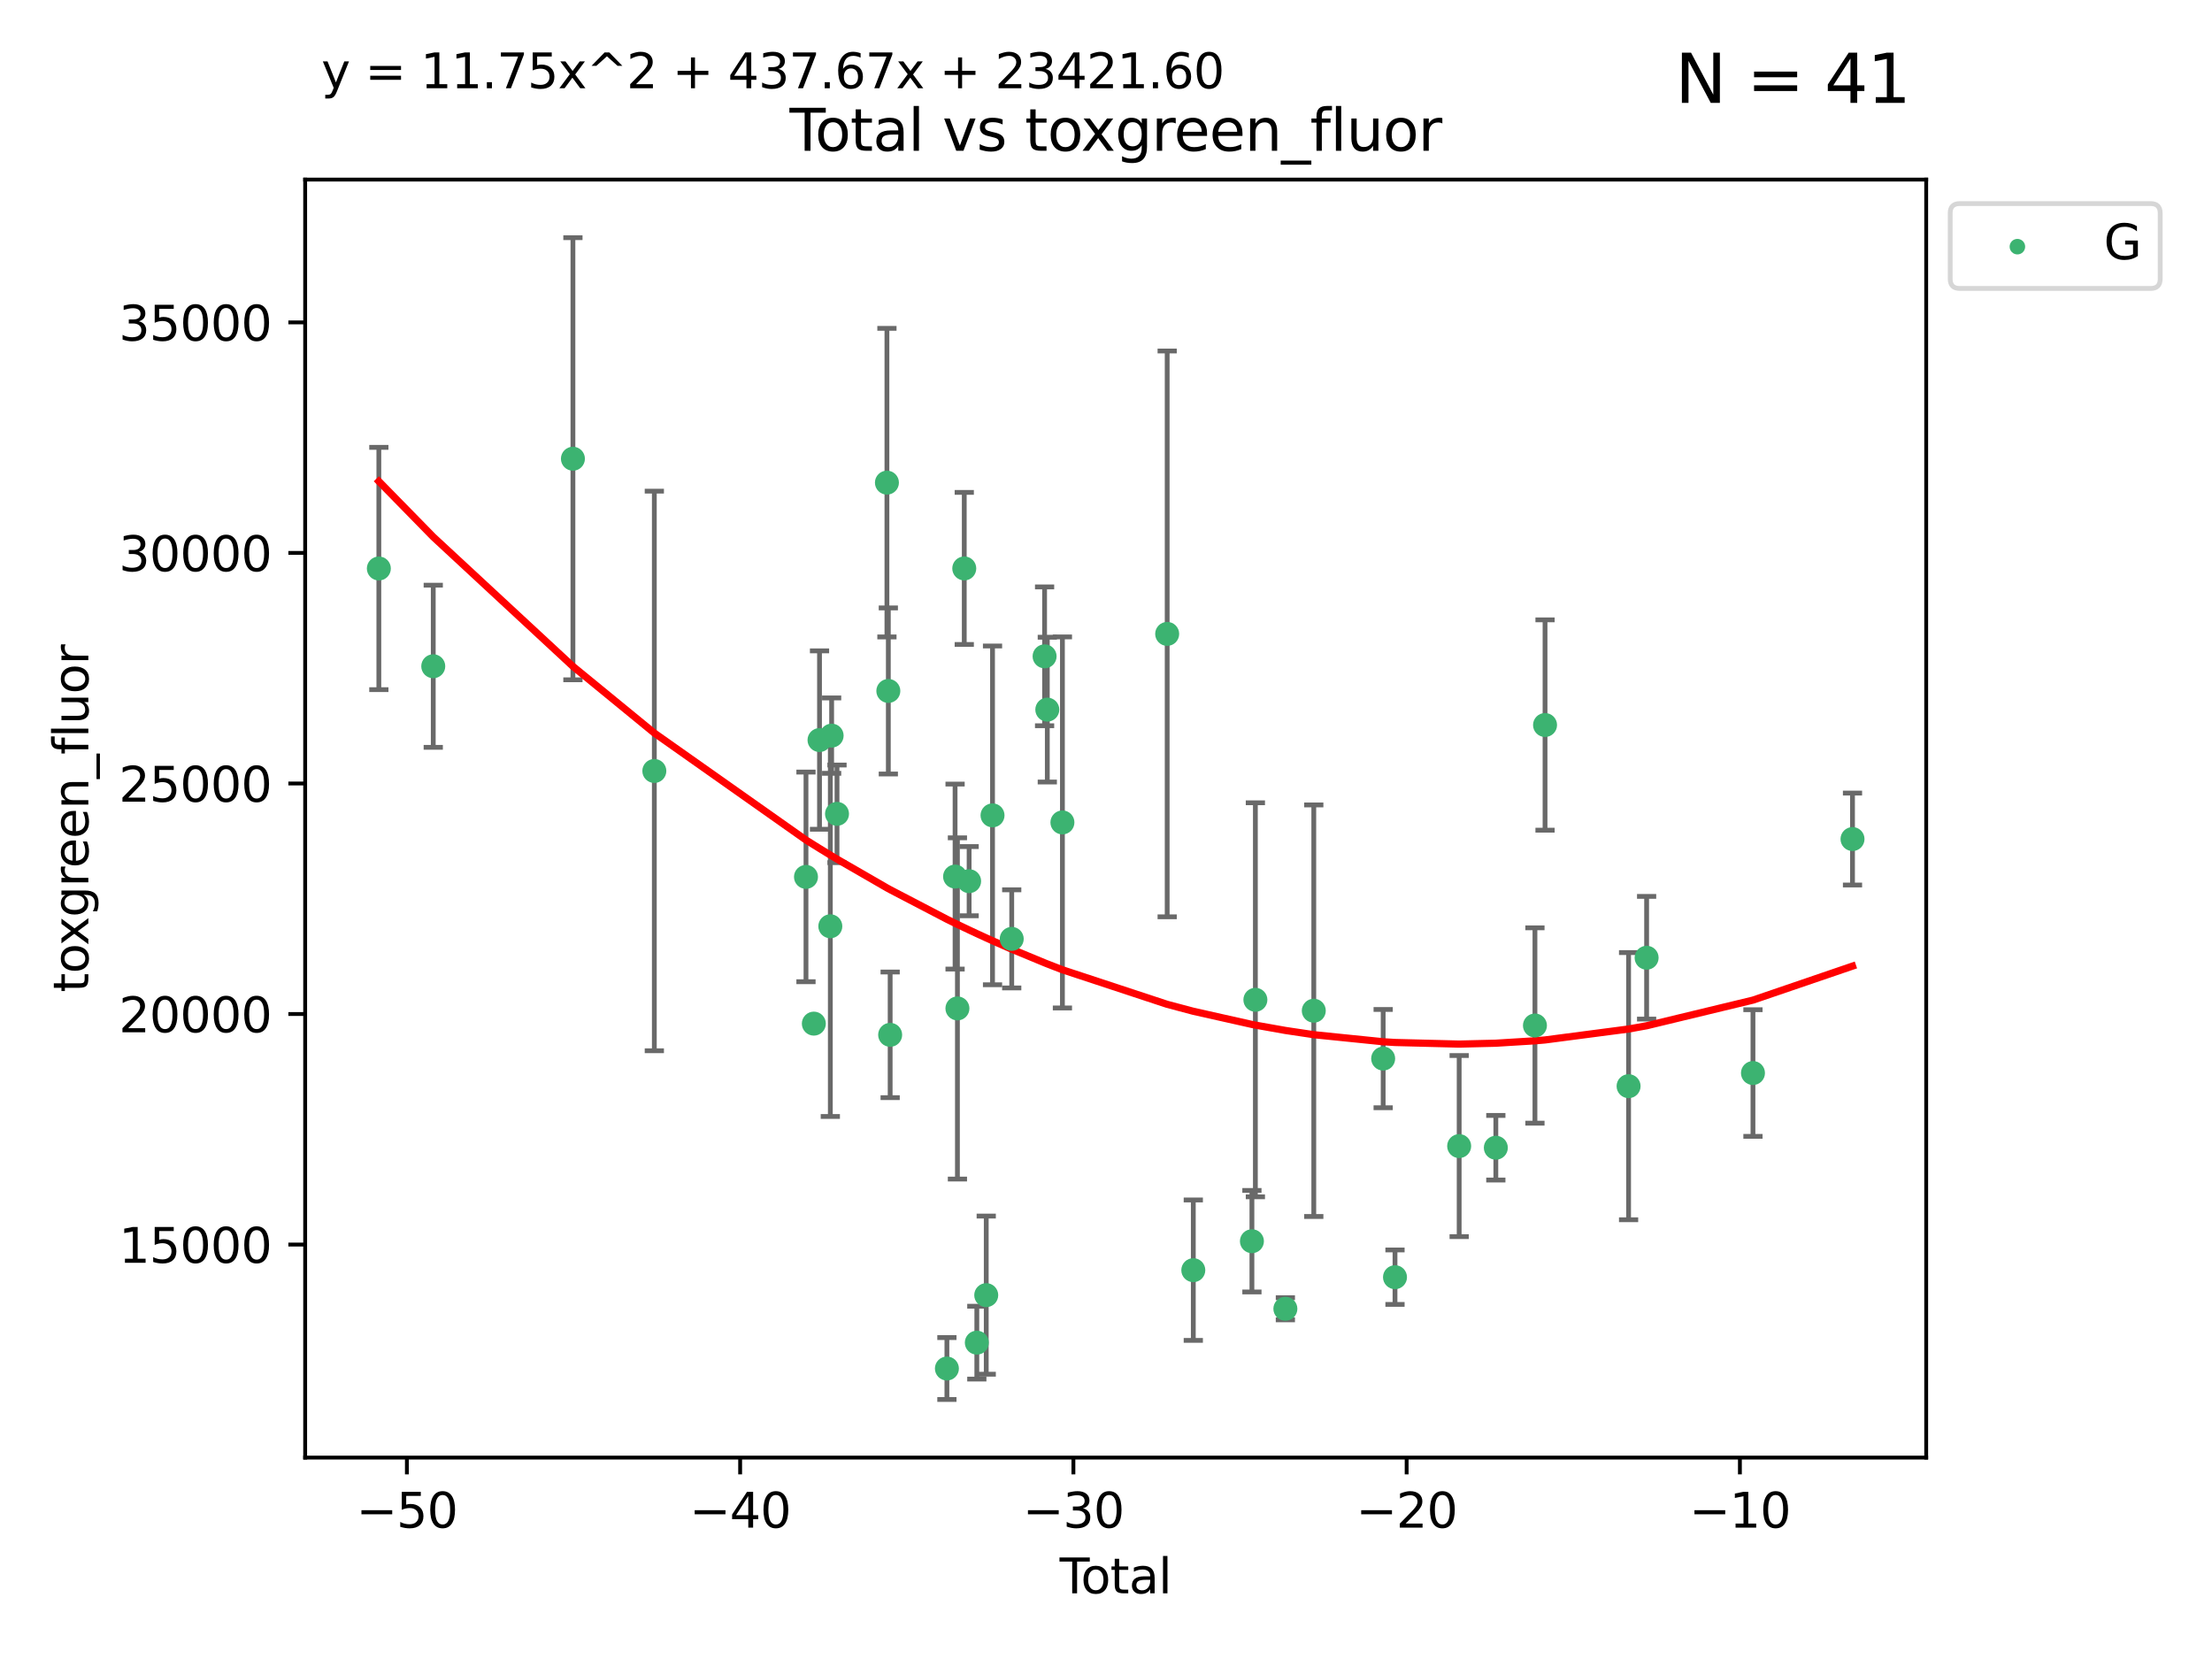 <?xml version="1.0" encoding="utf-8" standalone="no"?>
<!DOCTYPE svg PUBLIC "-//W3C//DTD SVG 1.1//EN"
  "http://www.w3.org/Graphics/SVG/1.1/DTD/svg11.dtd">
<svg xmlns:xlink="http://www.w3.org/1999/xlink" width="460.8pt" height="345.6pt" viewBox="0 0 460.8 345.6" xmlns="http://www.w3.org/2000/svg" version="1.1">
 <defs>
  <style type="text/css">*{stroke-linejoin: round; stroke-linecap: butt}</style>
 </defs>
 <g id="figure_1">
  <g id="patch_1">
   <path d="M 0 345.6 
L 460.8 345.6 
L 460.8 0 
L 0 0 
z
" style="fill: #ffffff"/>
  </g>
  <g id="axes_1">
   <g id="patch_2">
    <path d="M 63.571 303.64 
L 401.26 303.64 
L 401.26 37.411 
L 63.571 37.411 
z
" style="fill: #ffffff"/>
   </g>
   <g id="PathCollection_1">
    <defs>
     <path id="m1f5fc7b116" d="M 0 1.118 
C 0.297 1.118 0.581 1 0.791 0.791 
C 1 0.581 1.118 0.297 1.118 0 
C 1.118 -0.297 1 -0.581 0.791 -0.791 
C 0.581 -1 0.297 -1.118 0 -1.118 
C -0.297 -1.118 -0.581 -1 -0.791 -0.791 
C -1 -0.581 -1.118 -0.297 -1.118 0 
C -1.118 0.297 -1 0.581 -0.791 0.791 
C -0.581 1 -0.297 1.118 0 1.118 
z
" style="stroke: #3cb371"/>
    </defs>
    <g clip-path="url(#p650f1fea2a)">
     <use xlink:href="#m1f5fc7b116" x="78.921" y="118.427" style="fill: #3cb371; stroke: #3cb371"/>
     <use xlink:href="#m1f5fc7b116" x="90.255" y="138.793" style="fill: #3cb371; stroke: #3cb371"/>
     <use xlink:href="#m1f5fc7b116" x="119.35" y="95.562" style="fill: #3cb371; stroke: #3cb371"/>
     <use xlink:href="#m1f5fc7b116" x="136.309" y="160.606" style="fill: #3cb371; stroke: #3cb371"/>
     <use xlink:href="#m1f5fc7b116" x="167.902" y="182.674" style="fill: #3cb371; stroke: #3cb371"/>
     <use xlink:href="#m1f5fc7b116" x="169.538" y="213.241" style="fill: #3cb371; stroke: #3cb371"/>
     <use xlink:href="#m1f5fc7b116" x="170.721" y="154.168" style="fill: #3cb371; stroke: #3cb371"/>
     <use xlink:href="#m1f5fc7b116" x="172.971" y="192.959" style="fill: #3cb371; stroke: #3cb371"/>
     <use xlink:href="#m1f5fc7b116" x="173.244" y="153.244" style="fill: #3cb371; stroke: #3cb371"/>
     <use xlink:href="#m1f5fc7b116" x="174.365" y="169.54" style="fill: #3cb371; stroke: #3cb371"/>
     <use xlink:href="#m1f5fc7b116" x="184.763" y="100.542" style="fill: #3cb371; stroke: #3cb371"/>
     <use xlink:href="#m1f5fc7b116" x="185.056" y="143.938" style="fill: #3cb371; stroke: #3cb371"/>
     <use xlink:href="#m1f5fc7b116" x="185.436" y="215.576" style="fill: #3cb371; stroke: #3cb371"/>
     <use xlink:href="#m1f5fc7b116" x="197.257" y="285.09" style="fill: #3cb371; stroke: #3cb371"/>
     <use xlink:href="#m1f5fc7b116" x="198.96" y="182.603" style="fill: #3cb371; stroke: #3cb371"/>
     <use xlink:href="#m1f5fc7b116" x="199.45" y="210.073" style="fill: #3cb371; stroke: #3cb371"/>
     <use xlink:href="#m1f5fc7b116" x="200.874" y="118.416" style="fill: #3cb371; stroke: #3cb371"/>
     <use xlink:href="#m1f5fc7b116" x="201.885" y="183.565" style="fill: #3cb371; stroke: #3cb371"/>
     <use xlink:href="#m1f5fc7b116" x="203.49" y="279.698" style="fill: #3cb371; stroke: #3cb371"/>
     <use xlink:href="#m1f5fc7b116" x="205.451" y="269.802" style="fill: #3cb371; stroke: #3cb371"/>
     <use xlink:href="#m1f5fc7b116" x="206.761" y="169.854" style="fill: #3cb371; stroke: #3cb371"/>
     <use xlink:href="#m1f5fc7b116" x="210.761" y="195.585" style="fill: #3cb371; stroke: #3cb371"/>
     <use xlink:href="#m1f5fc7b116" x="217.607" y="136.725" style="fill: #3cb371; stroke: #3cb371"/>
     <use xlink:href="#m1f5fc7b116" x="218.173" y="147.827" style="fill: #3cb371; stroke: #3cb371"/>
     <use xlink:href="#m1f5fc7b116" x="221.321" y="171.326" style="fill: #3cb371; stroke: #3cb371"/>
     <use xlink:href="#m1f5fc7b116" x="243.144" y="132.053" style="fill: #3cb371; stroke: #3cb371"/>
     <use xlink:href="#m1f5fc7b116" x="248.587" y="264.6" style="fill: #3cb371; stroke: #3cb371"/>
     <use xlink:href="#m1f5fc7b116" x="260.798" y="258.568" style="fill: #3cb371; stroke: #3cb371"/>
     <use xlink:href="#m1f5fc7b116" x="261.519" y="208.275" style="fill: #3cb371; stroke: #3cb371"/>
     <use xlink:href="#m1f5fc7b116" x="267.767" y="272.641" style="fill: #3cb371; stroke: #3cb371"/>
     <use xlink:href="#m1f5fc7b116" x="273.686" y="210.55" style="fill: #3cb371; stroke: #3cb371"/>
     <use xlink:href="#m1f5fc7b116" x="288.138" y="220.523" style="fill: #3cb371; stroke: #3cb371"/>
     <use xlink:href="#m1f5fc7b116" x="290.604" y="266.063" style="fill: #3cb371; stroke: #3cb371"/>
     <use xlink:href="#m1f5fc7b116" x="303.971" y="238.751" style="fill: #3cb371; stroke: #3cb371"/>
     <use xlink:href="#m1f5fc7b116" x="311.61" y="239.093" style="fill: #3cb371; stroke: #3cb371"/>
     <use xlink:href="#m1f5fc7b116" x="319.757" y="213.63" style="fill: #3cb371; stroke: #3cb371"/>
     <use xlink:href="#m1f5fc7b116" x="321.86" y="151.034" style="fill: #3cb371; stroke: #3cb371"/>
     <use xlink:href="#m1f5fc7b116" x="339.265" y="226.269" style="fill: #3cb371; stroke: #3cb371"/>
     <use xlink:href="#m1f5fc7b116" x="343.02" y="199.516" style="fill: #3cb371; stroke: #3cb371"/>
     <use xlink:href="#m1f5fc7b116" x="365.174" y="223.531" style="fill: #3cb371; stroke: #3cb371"/>
     <use xlink:href="#m1f5fc7b116" x="385.911" y="174.789" style="fill: #3cb371; stroke: #3cb371"/>
    </g>
   </g>
   <g id="matplotlib.axis_1">
    <g id="xtick_1">
     <g id="line2d_1">
      <defs>
       <path id="mb2c1e01d75" d="M 0 0 
L 0 3.5 
" style="stroke: #000000; stroke-width: 0.8"/>
      </defs>
      <g>
       <use xlink:href="#mb2c1e01d75" x="84.763" y="303.64" style="stroke: #000000; stroke-width: 0.8"/>
      </g>
     </g>
     <g id="text_1">
      <!-- −50 -->
      <g transform="translate(74.211 318.238)scale(0.1 -0.1)">
       <defs>
        <path id="DejaVuSans-2212" d="M 678 2272 
L 4684 2272 
L 4684 1741 
L 678 1741 
L 678 2272 
z
" transform="scale(0.016)"/>
        <path id="DejaVuSans-35" d="M 691 4666 
L 3169 4666 
L 3169 4134 
L 1269 4134 
L 1269 2991 
Q 1406 3038 1543 3061 
Q 1681 3084 1819 3084 
Q 2600 3084 3056 2656 
Q 3513 2228 3513 1497 
Q 3513 744 3044 326 
Q 2575 -91 1722 -91 
Q 1428 -91 1123 -41 
Q 819 9 494 109 
L 494 744 
Q 775 591 1075 516 
Q 1375 441 1709 441 
Q 2250 441 2565 725 
Q 2881 1009 2881 1497 
Q 2881 1984 2565 2268 
Q 2250 2553 1709 2553 
Q 1456 2553 1204 2497 
Q 953 2441 691 2322 
L 691 4666 
z
" transform="scale(0.016)"/>
        <path id="DejaVuSans-30" d="M 2034 4250 
Q 1547 4250 1301 3770 
Q 1056 3291 1056 2328 
Q 1056 1369 1301 889 
Q 1547 409 2034 409 
Q 2525 409 2770 889 
Q 3016 1369 3016 2328 
Q 3016 3291 2770 3770 
Q 2525 4250 2034 4250 
z
M 2034 4750 
Q 2819 4750 3233 4129 
Q 3647 3509 3647 2328 
Q 3647 1150 3233 529 
Q 2819 -91 2034 -91 
Q 1250 -91 836 529 
Q 422 1150 422 2328 
Q 422 3509 836 4129 
Q 1250 4750 2034 4750 
z
" transform="scale(0.016)"/>
       </defs>
       <use xlink:href="#DejaVuSans-2212"/>
       <use xlink:href="#DejaVuSans-35" x="83.789"/>
       <use xlink:href="#DejaVuSans-30" x="147.412"/>
      </g>
     </g>
    </g>
    <g id="xtick_2">
     <g id="line2d_2">
      <g>
       <use xlink:href="#mb2c1e01d75" x="154.186" y="303.64" style="stroke: #000000; stroke-width: 0.8"/>
      </g>
     </g>
     <g id="text_2">
      <!-- −40 -->
      <g transform="translate(143.633 318.238)scale(0.1 -0.1)">
       <defs>
        <path id="DejaVuSans-34" d="M 2419 4116 
L 825 1625 
L 2419 1625 
L 2419 4116 
z
M 2253 4666 
L 3047 4666 
L 3047 1625 
L 3713 1625 
L 3713 1100 
L 3047 1100 
L 3047 0 
L 2419 0 
L 2419 1100 
L 313 1100 
L 313 1709 
L 2253 4666 
z
" transform="scale(0.016)"/>
       </defs>
       <use xlink:href="#DejaVuSans-2212"/>
       <use xlink:href="#DejaVuSans-34" x="83.789"/>
       <use xlink:href="#DejaVuSans-30" x="147.412"/>
      </g>
     </g>
    </g>
    <g id="xtick_3">
     <g id="line2d_3">
      <g>
       <use xlink:href="#mb2c1e01d75" x="223.608" y="303.64" style="stroke: #000000; stroke-width: 0.8"/>
      </g>
     </g>
     <g id="text_3">
      <!-- −30 -->
      <g transform="translate(213.056 318.238)scale(0.1 -0.1)">
       <defs>
        <path id="DejaVuSans-33" d="M 2597 2516 
Q 3050 2419 3304 2112 
Q 3559 1806 3559 1356 
Q 3559 666 3084 287 
Q 2609 -91 1734 -91 
Q 1441 -91 1130 -33 
Q 819 25 488 141 
L 488 750 
Q 750 597 1062 519 
Q 1375 441 1716 441 
Q 2309 441 2620 675 
Q 2931 909 2931 1356 
Q 2931 1769 2642 2001 
Q 2353 2234 1838 2234 
L 1294 2234 
L 1294 2753 
L 1863 2753 
Q 2328 2753 2575 2939 
Q 2822 3125 2822 3475 
Q 2822 3834 2567 4026 
Q 2313 4219 1838 4219 
Q 1578 4219 1281 4162 
Q 984 4106 628 3988 
L 628 4550 
Q 988 4650 1302 4700 
Q 1616 4750 1894 4750 
Q 2613 4750 3031 4423 
Q 3450 4097 3450 3541 
Q 3450 3153 3228 2886 
Q 3006 2619 2597 2516 
z
" transform="scale(0.016)"/>
       </defs>
       <use xlink:href="#DejaVuSans-2212"/>
       <use xlink:href="#DejaVuSans-33" x="83.789"/>
       <use xlink:href="#DejaVuSans-30" x="147.412"/>
      </g>
     </g>
    </g>
    <g id="xtick_4">
     <g id="line2d_4">
      <g>
       <use xlink:href="#mb2c1e01d75" x="293.031" y="303.64" style="stroke: #000000; stroke-width: 0.8"/>
      </g>
     </g>
     <g id="text_4">
      <!-- −20 -->
      <g transform="translate(282.478 318.238)scale(0.1 -0.1)">
       <defs>
        <path id="DejaVuSans-32" d="M 1228 531 
L 3431 531 
L 3431 0 
L 469 0 
L 469 531 
Q 828 903 1448 1529 
Q 2069 2156 2228 2338 
Q 2531 2678 2651 2914 
Q 2772 3150 2772 3378 
Q 2772 3750 2511 3984 
Q 2250 4219 1831 4219 
Q 1534 4219 1204 4116 
Q 875 4013 500 3803 
L 500 4441 
Q 881 4594 1212 4672 
Q 1544 4750 1819 4750 
Q 2544 4750 2975 4387 
Q 3406 4025 3406 3419 
Q 3406 3131 3298 2873 
Q 3191 2616 2906 2266 
Q 2828 2175 2409 1742 
Q 1991 1309 1228 531 
z
" transform="scale(0.016)"/>
       </defs>
       <use xlink:href="#DejaVuSans-2212"/>
       <use xlink:href="#DejaVuSans-32" x="83.789"/>
       <use xlink:href="#DejaVuSans-30" x="147.412"/>
      </g>
     </g>
    </g>
    <g id="xtick_5">
     <g id="line2d_5">
      <g>
       <use xlink:href="#mb2c1e01d75" x="362.453" y="303.64" style="stroke: #000000; stroke-width: 0.8"/>
      </g>
     </g>
     <g id="text_5">
      <!-- −10 -->
      <g transform="translate(351.901 318.238)scale(0.1 -0.1)">
       <defs>
        <path id="DejaVuSans-31" d="M 794 531 
L 1825 531 
L 1825 4091 
L 703 3866 
L 703 4441 
L 1819 4666 
L 2450 4666 
L 2450 531 
L 3481 531 
L 3481 0 
L 794 0 
L 794 531 
z
" transform="scale(0.016)"/>
       </defs>
       <use xlink:href="#DejaVuSans-2212"/>
       <use xlink:href="#DejaVuSans-31" x="83.789"/>
       <use xlink:href="#DejaVuSans-30" x="147.412"/>
      </g>
     </g>
    </g>
    <g id="text_6">
     <!-- Total -->
     <g transform="translate(220.739 331.917)scale(0.1 -0.1)">
      <defs>
       <path id="DejaVuSans-54" d="M -19 4666 
L 3928 4666 
L 3928 4134 
L 2272 4134 
L 2272 0 
L 1638 0 
L 1638 4134 
L -19 4134 
L -19 4666 
z
" transform="scale(0.016)"/>
       <path id="DejaVuSans-6f" d="M 1959 3097 
Q 1497 3097 1228 2736 
Q 959 2375 959 1747 
Q 959 1119 1226 758 
Q 1494 397 1959 397 
Q 2419 397 2687 759 
Q 2956 1122 2956 1747 
Q 2956 2369 2687 2733 
Q 2419 3097 1959 3097 
z
M 1959 3584 
Q 2709 3584 3137 3096 
Q 3566 2609 3566 1747 
Q 3566 888 3137 398 
Q 2709 -91 1959 -91 
Q 1206 -91 779 398 
Q 353 888 353 1747 
Q 353 2609 779 3096 
Q 1206 3584 1959 3584 
z
" transform="scale(0.016)"/>
       <path id="DejaVuSans-74" d="M 1172 4494 
L 1172 3500 
L 2356 3500 
L 2356 3053 
L 1172 3053 
L 1172 1153 
Q 1172 725 1289 603 
Q 1406 481 1766 481 
L 2356 481 
L 2356 0 
L 1766 0 
Q 1100 0 847 248 
Q 594 497 594 1153 
L 594 3053 
L 172 3053 
L 172 3500 
L 594 3500 
L 594 4494 
L 1172 4494 
z
" transform="scale(0.016)"/>
       <path id="DejaVuSans-61" d="M 2194 1759 
Q 1497 1759 1228 1600 
Q 959 1441 959 1056 
Q 959 750 1161 570 
Q 1363 391 1709 391 
Q 2188 391 2477 730 
Q 2766 1069 2766 1631 
L 2766 1759 
L 2194 1759 
z
M 3341 1997 
L 3341 0 
L 2766 0 
L 2766 531 
Q 2569 213 2275 61 
Q 1981 -91 1556 -91 
Q 1019 -91 701 211 
Q 384 513 384 1019 
Q 384 1609 779 1909 
Q 1175 2209 1959 2209 
L 2766 2209 
L 2766 2266 
Q 2766 2663 2505 2880 
Q 2244 3097 1772 3097 
Q 1472 3097 1187 3025 
Q 903 2953 641 2809 
L 641 3341 
Q 956 3463 1253 3523 
Q 1550 3584 1831 3584 
Q 2591 3584 2966 3190 
Q 3341 2797 3341 1997 
z
" transform="scale(0.016)"/>
       <path id="DejaVuSans-6c" d="M 603 4863 
L 1178 4863 
L 1178 0 
L 603 0 
L 603 4863 
z
" transform="scale(0.016)"/>
      </defs>
      <use xlink:href="#DejaVuSans-54"/>
      <use xlink:href="#DejaVuSans-6f" x="44.084"/>
      <use xlink:href="#DejaVuSans-74" x="105.266"/>
      <use xlink:href="#DejaVuSans-61" x="144.475"/>
      <use xlink:href="#DejaVuSans-6c" x="205.754"/>
     </g>
    </g>
   </g>
   <g id="matplotlib.axis_2">
    <g id="ytick_1">
     <g id="line2d_6">
      <defs>
       <path id="md4765a2f78" d="M 0 0 
L -3.5 0 
" style="stroke: #000000; stroke-width: 0.8"/>
      </defs>
      <g>
       <use xlink:href="#md4765a2f78" x="63.571" y="259.265" style="stroke: #000000; stroke-width: 0.8"/>
      </g>
     </g>
     <g id="text_7">
      <!-- 15000 -->
      <g transform="translate(24.759 263.064)scale(0.1 -0.1)">
       <use xlink:href="#DejaVuSans-31"/>
       <use xlink:href="#DejaVuSans-35" x="63.623"/>
       <use xlink:href="#DejaVuSans-30" x="127.246"/>
       <use xlink:href="#DejaVuSans-30" x="190.869"/>
       <use xlink:href="#DejaVuSans-30" x="254.492"/>
      </g>
     </g>
    </g>
    <g id="ytick_2">
     <g id="line2d_7">
      <g>
       <use xlink:href="#md4765a2f78" x="63.571" y="211.238" style="stroke: #000000; stroke-width: 0.8"/>
      </g>
     </g>
     <g id="text_8">
      <!-- 20000 -->
      <g transform="translate(24.759 215.037)scale(0.1 -0.1)">
       <use xlink:href="#DejaVuSans-32"/>
       <use xlink:href="#DejaVuSans-30" x="63.623"/>
       <use xlink:href="#DejaVuSans-30" x="127.246"/>
       <use xlink:href="#DejaVuSans-30" x="190.869"/>
       <use xlink:href="#DejaVuSans-30" x="254.492"/>
      </g>
     </g>
    </g>
    <g id="ytick_3">
     <g id="line2d_8">
      <g>
       <use xlink:href="#md4765a2f78" x="63.571" y="163.212" style="stroke: #000000; stroke-width: 0.8"/>
      </g>
     </g>
     <g id="text_9">
      <!-- 25000 -->
      <g transform="translate(24.759 167.011)scale(0.1 -0.1)">
       <use xlink:href="#DejaVuSans-32"/>
       <use xlink:href="#DejaVuSans-35" x="63.623"/>
       <use xlink:href="#DejaVuSans-30" x="127.246"/>
       <use xlink:href="#DejaVuSans-30" x="190.869"/>
       <use xlink:href="#DejaVuSans-30" x="254.492"/>
      </g>
     </g>
    </g>
    <g id="ytick_4">
     <g id="line2d_9">
      <g>
       <use xlink:href="#md4765a2f78" x="63.571" y="115.185" style="stroke: #000000; stroke-width: 0.8"/>
      </g>
     </g>
     <g id="text_10">
      <!-- 30000 -->
      <g transform="translate(24.759 118.984)scale(0.1 -0.1)">
       <use xlink:href="#DejaVuSans-33"/>
       <use xlink:href="#DejaVuSans-30" x="63.623"/>
       <use xlink:href="#DejaVuSans-30" x="127.246"/>
       <use xlink:href="#DejaVuSans-30" x="190.869"/>
       <use xlink:href="#DejaVuSans-30" x="254.492"/>
      </g>
     </g>
    </g>
    <g id="ytick_5">
     <g id="line2d_10">
      <g>
       <use xlink:href="#md4765a2f78" x="63.571" y="67.158" style="stroke: #000000; stroke-width: 0.8"/>
      </g>
     </g>
     <g id="text_11">
      <!-- 35000 -->
      <g transform="translate(24.759 70.958)scale(0.1 -0.1)">
       <use xlink:href="#DejaVuSans-33"/>
       <use xlink:href="#DejaVuSans-35" x="63.623"/>
       <use xlink:href="#DejaVuSans-30" x="127.246"/>
       <use xlink:href="#DejaVuSans-30" x="190.869"/>
       <use xlink:href="#DejaVuSans-30" x="254.492"/>
      </g>
     </g>
    </g>
    <g id="text_12">
     <!-- toxgreen_fluor -->
     <g transform="translate(18.401 206.72)rotate(-90)scale(0.1 -0.1)">
      <defs>
       <path id="DejaVuSans-78" d="M 3513 3500 
L 2247 1797 
L 3578 0 
L 2900 0 
L 1881 1375 
L 863 0 
L 184 0 
L 1544 1831 
L 300 3500 
L 978 3500 
L 1906 2253 
L 2834 3500 
L 3513 3500 
z
" transform="scale(0.016)"/>
       <path id="DejaVuSans-67" d="M 2906 1791 
Q 2906 2416 2648 2759 
Q 2391 3103 1925 3103 
Q 1463 3103 1205 2759 
Q 947 2416 947 1791 
Q 947 1169 1205 825 
Q 1463 481 1925 481 
Q 2391 481 2648 825 
Q 2906 1169 2906 1791 
z
M 3481 434 
Q 3481 -459 3084 -895 
Q 2688 -1331 1869 -1331 
Q 1566 -1331 1297 -1286 
Q 1028 -1241 775 -1147 
L 775 -588 
Q 1028 -725 1275 -790 
Q 1522 -856 1778 -856 
Q 2344 -856 2625 -561 
Q 2906 -266 2906 331 
L 2906 616 
Q 2728 306 2450 153 
Q 2172 0 1784 0 
Q 1141 0 747 490 
Q 353 981 353 1791 
Q 353 2603 747 3093 
Q 1141 3584 1784 3584 
Q 2172 3584 2450 3431 
Q 2728 3278 2906 2969 
L 2906 3500 
L 3481 3500 
L 3481 434 
z
" transform="scale(0.016)"/>
       <path id="DejaVuSans-72" d="M 2631 2963 
Q 2534 3019 2420 3045 
Q 2306 3072 2169 3072 
Q 1681 3072 1420 2755 
Q 1159 2438 1159 1844 
L 1159 0 
L 581 0 
L 581 3500 
L 1159 3500 
L 1159 2956 
Q 1341 3275 1631 3429 
Q 1922 3584 2338 3584 
Q 2397 3584 2469 3576 
Q 2541 3569 2628 3553 
L 2631 2963 
z
" transform="scale(0.016)"/>
       <path id="DejaVuSans-65" d="M 3597 1894 
L 3597 1613 
L 953 1613 
Q 991 1019 1311 708 
Q 1631 397 2203 397 
Q 2534 397 2845 478 
Q 3156 559 3463 722 
L 3463 178 
Q 3153 47 2828 -22 
Q 2503 -91 2169 -91 
Q 1331 -91 842 396 
Q 353 884 353 1716 
Q 353 2575 817 3079 
Q 1281 3584 2069 3584 
Q 2775 3584 3186 3129 
Q 3597 2675 3597 1894 
z
M 3022 2063 
Q 3016 2534 2758 2815 
Q 2500 3097 2075 3097 
Q 1594 3097 1305 2825 
Q 1016 2553 972 2059 
L 3022 2063 
z
" transform="scale(0.016)"/>
       <path id="DejaVuSans-6e" d="M 3513 2113 
L 3513 0 
L 2938 0 
L 2938 2094 
Q 2938 2591 2744 2837 
Q 2550 3084 2163 3084 
Q 1697 3084 1428 2787 
Q 1159 2491 1159 1978 
L 1159 0 
L 581 0 
L 581 3500 
L 1159 3500 
L 1159 2956 
Q 1366 3272 1645 3428 
Q 1925 3584 2291 3584 
Q 2894 3584 3203 3211 
Q 3513 2838 3513 2113 
z
" transform="scale(0.016)"/>
       <path id="DejaVuSans-5f" d="M 3263 -1063 
L 3263 -1509 
L -63 -1509 
L -63 -1063 
L 3263 -1063 
z
" transform="scale(0.016)"/>
       <path id="DejaVuSans-66" d="M 2375 4863 
L 2375 4384 
L 1825 4384 
Q 1516 4384 1395 4259 
Q 1275 4134 1275 3809 
L 1275 3500 
L 2222 3500 
L 2222 3053 
L 1275 3053 
L 1275 0 
L 697 0 
L 697 3053 
L 147 3053 
L 147 3500 
L 697 3500 
L 697 3744 
Q 697 4328 969 4595 
Q 1241 4863 1831 4863 
L 2375 4863 
z
" transform="scale(0.016)"/>
       <path id="DejaVuSans-75" d="M 544 1381 
L 544 3500 
L 1119 3500 
L 1119 1403 
Q 1119 906 1312 657 
Q 1506 409 1894 409 
Q 2359 409 2629 706 
Q 2900 1003 2900 1516 
L 2900 3500 
L 3475 3500 
L 3475 0 
L 2900 0 
L 2900 538 
Q 2691 219 2414 64 
Q 2138 -91 1772 -91 
Q 1169 -91 856 284 
Q 544 659 544 1381 
z
M 1991 3584 
L 1991 3584 
z
" transform="scale(0.016)"/>
      </defs>
      <use xlink:href="#DejaVuSans-74"/>
      <use xlink:href="#DejaVuSans-6f" x="39.209"/>
      <use xlink:href="#DejaVuSans-78" x="97.266"/>
      <use xlink:href="#DejaVuSans-67" x="156.445"/>
      <use xlink:href="#DejaVuSans-72" x="219.922"/>
      <use xlink:href="#DejaVuSans-65" x="258.785"/>
      <use xlink:href="#DejaVuSans-65" x="320.309"/>
      <use xlink:href="#DejaVuSans-6e" x="381.832"/>
      <use xlink:href="#DejaVuSans-5f" x="445.211"/>
      <use xlink:href="#DejaVuSans-66" x="495.211"/>
      <use xlink:href="#DejaVuSans-6c" x="530.416"/>
      <use xlink:href="#DejaVuSans-75" x="558.199"/>
      <use xlink:href="#DejaVuSans-6f" x="621.578"/>
      <use xlink:href="#DejaVuSans-72" x="682.76"/>
     </g>
    </g>
   </g>
   <g id="LineCollection_1">
    <path d="M 78.921 143.662 
L 78.921 93.192 
" clip-path="url(#p650f1fea2a)" style="fill: none; stroke: #696969"/>
    <path d="M 90.255 155.686 
L 90.255 121.9 
" clip-path="url(#p650f1fea2a)" style="fill: none; stroke: #696969"/>
    <path d="M 119.35 141.612 
L 119.35 49.513 
" clip-path="url(#p650f1fea2a)" style="fill: none; stroke: #696969"/>
    <path d="M 136.309 218.895 
L 136.309 102.317 
" clip-path="url(#p650f1fea2a)" style="fill: none; stroke: #696969"/>
    <path d="M 167.902 204.51 
L 167.902 160.837 
" clip-path="url(#p650f1fea2a)" style="fill: none; stroke: #696969"/>
    <path d="M 169.538 213.897 
L 169.538 212.585 
" clip-path="url(#p650f1fea2a)" style="fill: none; stroke: #696969"/>
    <path d="M 170.721 172.75 
L 170.721 135.586 
" clip-path="url(#p650f1fea2a)" style="fill: none; stroke: #696969"/>
    <path d="M 172.971 232.585 
L 172.971 153.334 
" clip-path="url(#p650f1fea2a)" style="fill: none; stroke: #696969"/>
    <path d="M 173.244 161.096 
L 173.244 145.392 
" clip-path="url(#p650f1fea2a)" style="fill: none; stroke: #696969"/>
    <path d="M 174.365 179.708 
L 174.365 159.371 
" clip-path="url(#p650f1fea2a)" style="fill: none; stroke: #696969"/>
    <path d="M 184.763 132.686 
L 184.763 68.399 
" clip-path="url(#p650f1fea2a)" style="fill: none; stroke: #696969"/>
    <path d="M 185.056 161.236 
L 185.056 126.639 
" clip-path="url(#p650f1fea2a)" style="fill: none; stroke: #696969"/>
    <path d="M 185.436 228.663 
L 185.436 202.488 
" clip-path="url(#p650f1fea2a)" style="fill: none; stroke: #696969"/>
    <path d="M 197.257 291.539 
L 197.257 278.642 
" clip-path="url(#p650f1fea2a)" style="fill: none; stroke: #696969"/>
    <path d="M 198.96 201.869 
L 198.96 163.337 
" clip-path="url(#p650f1fea2a)" style="fill: none; stroke: #696969"/>
    <path d="M 199.45 245.615 
L 199.45 174.53 
" clip-path="url(#p650f1fea2a)" style="fill: none; stroke: #696969"/>
    <path d="M 200.874 134.255 
L 200.874 102.578 
" clip-path="url(#p650f1fea2a)" style="fill: none; stroke: #696969"/>
    <path d="M 201.885 190.773 
L 201.885 176.358 
" clip-path="url(#p650f1fea2a)" style="fill: none; stroke: #696969"/>
    <path d="M 203.49 287.284 
L 203.49 272.112 
" clip-path="url(#p650f1fea2a)" style="fill: none; stroke: #696969"/>
    <path d="M 205.451 286.275 
L 205.451 253.329 
" clip-path="url(#p650f1fea2a)" style="fill: none; stroke: #696969"/>
    <path d="M 206.761 205.14 
L 206.761 134.569 
" clip-path="url(#p650f1fea2a)" style="fill: none; stroke: #696969"/>
    <path d="M 210.761 205.806 
L 210.761 185.364 
" clip-path="url(#p650f1fea2a)" style="fill: none; stroke: #696969"/>
    <path d="M 217.607 151.184 
L 217.607 122.267 
" clip-path="url(#p650f1fea2a)" style="fill: none; stroke: #696969"/>
    <path d="M 218.173 162.906 
L 218.173 132.747 
" clip-path="url(#p650f1fea2a)" style="fill: none; stroke: #696969"/>
    <path d="M 221.321 209.976 
L 221.321 132.676 
" clip-path="url(#p650f1fea2a)" style="fill: none; stroke: #696969"/>
    <path d="M 243.144 190.988 
L 243.144 73.118 
" clip-path="url(#p650f1fea2a)" style="fill: none; stroke: #696969"/>
    <path d="M 248.587 279.228 
L 248.587 249.973 
" clip-path="url(#p650f1fea2a)" style="fill: none; stroke: #696969"/>
    <path d="M 260.798 269.142 
L 260.798 247.993 
" clip-path="url(#p650f1fea2a)" style="fill: none; stroke: #696969"/>
    <path d="M 261.519 249.317 
L 261.519 167.233 
" clip-path="url(#p650f1fea2a)" style="fill: none; stroke: #696969"/>
    <path d="M 267.767 274.946 
L 267.767 270.337 
" clip-path="url(#p650f1fea2a)" style="fill: none; stroke: #696969"/>
    <path d="M 273.686 253.416 
L 273.686 167.684 
" clip-path="url(#p650f1fea2a)" style="fill: none; stroke: #696969"/>
    <path d="M 288.138 230.759 
L 288.138 210.288 
" clip-path="url(#p650f1fea2a)" style="fill: none; stroke: #696969"/>
    <path d="M 290.604 271.733 
L 290.604 260.392 
" clip-path="url(#p650f1fea2a)" style="fill: none; stroke: #696969"/>
    <path d="M 303.971 257.615 
L 303.971 219.887 
" clip-path="url(#p650f1fea2a)" style="fill: none; stroke: #696969"/>
    <path d="M 311.61 245.822 
L 311.61 232.365 
" clip-path="url(#p650f1fea2a)" style="fill: none; stroke: #696969"/>
    <path d="M 319.757 233.976 
L 319.757 193.285 
" clip-path="url(#p650f1fea2a)" style="fill: none; stroke: #696969"/>
    <path d="M 321.86 172.941 
L 321.86 129.127 
" clip-path="url(#p650f1fea2a)" style="fill: none; stroke: #696969"/>
    <path d="M 339.265 254.1 
L 339.265 198.437 
" clip-path="url(#p650f1fea2a)" style="fill: none; stroke: #696969"/>
    <path d="M 343.02 212.297 
L 343.02 186.735 
" clip-path="url(#p650f1fea2a)" style="fill: none; stroke: #696969"/>
    <path d="M 365.174 236.725 
L 365.174 210.337 
" clip-path="url(#p650f1fea2a)" style="fill: none; stroke: #696969"/>
    <path d="M 385.911 184.365 
L 385.911 165.213 
" clip-path="url(#p650f1fea2a)" style="fill: none; stroke: #696969"/>
   </g>
   <g id="line2d_11">
    <defs>
     <path id="mca917f2627" d="M 2 0 
L -2 -0 
" style="stroke: #696969"/>
    </defs>
    <g clip-path="url(#p650f1fea2a)">
     <use xlink:href="#mca917f2627" x="78.921" y="143.662" style="fill: #696969; stroke: #696969"/>
     <use xlink:href="#mca917f2627" x="90.255" y="155.686" style="fill: #696969; stroke: #696969"/>
     <use xlink:href="#mca917f2627" x="119.35" y="141.612" style="fill: #696969; stroke: #696969"/>
     <use xlink:href="#mca917f2627" x="136.309" y="218.895" style="fill: #696969; stroke: #696969"/>
     <use xlink:href="#mca917f2627" x="167.902" y="204.51" style="fill: #696969; stroke: #696969"/>
     <use xlink:href="#mca917f2627" x="169.538" y="213.897" style="fill: #696969; stroke: #696969"/>
     <use xlink:href="#mca917f2627" x="170.721" y="172.75" style="fill: #696969; stroke: #696969"/>
     <use xlink:href="#mca917f2627" x="172.971" y="232.585" style="fill: #696969; stroke: #696969"/>
     <use xlink:href="#mca917f2627" x="173.244" y="161.096" style="fill: #696969; stroke: #696969"/>
     <use xlink:href="#mca917f2627" x="174.365" y="179.708" style="fill: #696969; stroke: #696969"/>
     <use xlink:href="#mca917f2627" x="184.763" y="132.686" style="fill: #696969; stroke: #696969"/>
     <use xlink:href="#mca917f2627" x="185.056" y="161.236" style="fill: #696969; stroke: #696969"/>
     <use xlink:href="#mca917f2627" x="185.436" y="228.663" style="fill: #696969; stroke: #696969"/>
     <use xlink:href="#mca917f2627" x="197.257" y="291.539" style="fill: #696969; stroke: #696969"/>
     <use xlink:href="#mca917f2627" x="198.96" y="201.869" style="fill: #696969; stroke: #696969"/>
     <use xlink:href="#mca917f2627" x="199.45" y="245.615" style="fill: #696969; stroke: #696969"/>
     <use xlink:href="#mca917f2627" x="200.874" y="134.255" style="fill: #696969; stroke: #696969"/>
     <use xlink:href="#mca917f2627" x="201.885" y="190.773" style="fill: #696969; stroke: #696969"/>
     <use xlink:href="#mca917f2627" x="203.49" y="287.284" style="fill: #696969; stroke: #696969"/>
     <use xlink:href="#mca917f2627" x="205.451" y="286.275" style="fill: #696969; stroke: #696969"/>
     <use xlink:href="#mca917f2627" x="206.761" y="205.14" style="fill: #696969; stroke: #696969"/>
     <use xlink:href="#mca917f2627" x="210.761" y="205.806" style="fill: #696969; stroke: #696969"/>
     <use xlink:href="#mca917f2627" x="217.607" y="151.184" style="fill: #696969; stroke: #696969"/>
     <use xlink:href="#mca917f2627" x="218.173" y="162.906" style="fill: #696969; stroke: #696969"/>
     <use xlink:href="#mca917f2627" x="221.321" y="209.976" style="fill: #696969; stroke: #696969"/>
     <use xlink:href="#mca917f2627" x="243.144" y="190.988" style="fill: #696969; stroke: #696969"/>
     <use xlink:href="#mca917f2627" x="248.587" y="279.228" style="fill: #696969; stroke: #696969"/>
     <use xlink:href="#mca917f2627" x="260.798" y="269.142" style="fill: #696969; stroke: #696969"/>
     <use xlink:href="#mca917f2627" x="261.519" y="249.317" style="fill: #696969; stroke: #696969"/>
     <use xlink:href="#mca917f2627" x="267.767" y="274.946" style="fill: #696969; stroke: #696969"/>
     <use xlink:href="#mca917f2627" x="273.686" y="253.416" style="fill: #696969; stroke: #696969"/>
     <use xlink:href="#mca917f2627" x="288.138" y="230.759" style="fill: #696969; stroke: #696969"/>
     <use xlink:href="#mca917f2627" x="290.604" y="271.733" style="fill: #696969; stroke: #696969"/>
     <use xlink:href="#mca917f2627" x="303.971" y="257.615" style="fill: #696969; stroke: #696969"/>
     <use xlink:href="#mca917f2627" x="311.61" y="245.822" style="fill: #696969; stroke: #696969"/>
     <use xlink:href="#mca917f2627" x="319.757" y="233.976" style="fill: #696969; stroke: #696969"/>
     <use xlink:href="#mca917f2627" x="321.86" y="172.941" style="fill: #696969; stroke: #696969"/>
     <use xlink:href="#mca917f2627" x="339.265" y="254.1" style="fill: #696969; stroke: #696969"/>
     <use xlink:href="#mca917f2627" x="343.02" y="212.297" style="fill: #696969; stroke: #696969"/>
     <use xlink:href="#mca917f2627" x="365.174" y="236.725" style="fill: #696969; stroke: #696969"/>
     <use xlink:href="#mca917f2627" x="385.911" y="184.365" style="fill: #696969; stroke: #696969"/>
    </g>
   </g>
   <g id="line2d_12">
    <g clip-path="url(#p650f1fea2a)">
     <use xlink:href="#mca917f2627" x="78.921" y="93.192" style="fill: #696969; stroke: #696969"/>
     <use xlink:href="#mca917f2627" x="90.255" y="121.9" style="fill: #696969; stroke: #696969"/>
     <use xlink:href="#mca917f2627" x="119.35" y="49.513" style="fill: #696969; stroke: #696969"/>
     <use xlink:href="#mca917f2627" x="136.309" y="102.317" style="fill: #696969; stroke: #696969"/>
     <use xlink:href="#mca917f2627" x="167.902" y="160.837" style="fill: #696969; stroke: #696969"/>
     <use xlink:href="#mca917f2627" x="169.538" y="212.585" style="fill: #696969; stroke: #696969"/>
     <use xlink:href="#mca917f2627" x="170.721" y="135.586" style="fill: #696969; stroke: #696969"/>
     <use xlink:href="#mca917f2627" x="172.971" y="153.334" style="fill: #696969; stroke: #696969"/>
     <use xlink:href="#mca917f2627" x="173.244" y="145.392" style="fill: #696969; stroke: #696969"/>
     <use xlink:href="#mca917f2627" x="174.365" y="159.371" style="fill: #696969; stroke: #696969"/>
     <use xlink:href="#mca917f2627" x="184.763" y="68.399" style="fill: #696969; stroke: #696969"/>
     <use xlink:href="#mca917f2627" x="185.056" y="126.639" style="fill: #696969; stroke: #696969"/>
     <use xlink:href="#mca917f2627" x="185.436" y="202.488" style="fill: #696969; stroke: #696969"/>
     <use xlink:href="#mca917f2627" x="197.257" y="278.642" style="fill: #696969; stroke: #696969"/>
     <use xlink:href="#mca917f2627" x="198.96" y="163.337" style="fill: #696969; stroke: #696969"/>
     <use xlink:href="#mca917f2627" x="199.45" y="174.53" style="fill: #696969; stroke: #696969"/>
     <use xlink:href="#mca917f2627" x="200.874" y="102.578" style="fill: #696969; stroke: #696969"/>
     <use xlink:href="#mca917f2627" x="201.885" y="176.358" style="fill: #696969; stroke: #696969"/>
     <use xlink:href="#mca917f2627" x="203.49" y="272.112" style="fill: #696969; stroke: #696969"/>
     <use xlink:href="#mca917f2627" x="205.451" y="253.329" style="fill: #696969; stroke: #696969"/>
     <use xlink:href="#mca917f2627" x="206.761" y="134.569" style="fill: #696969; stroke: #696969"/>
     <use xlink:href="#mca917f2627" x="210.761" y="185.364" style="fill: #696969; stroke: #696969"/>
     <use xlink:href="#mca917f2627" x="217.607" y="122.267" style="fill: #696969; stroke: #696969"/>
     <use xlink:href="#mca917f2627" x="218.173" y="132.747" style="fill: #696969; stroke: #696969"/>
     <use xlink:href="#mca917f2627" x="221.321" y="132.676" style="fill: #696969; stroke: #696969"/>
     <use xlink:href="#mca917f2627" x="243.144" y="73.118" style="fill: #696969; stroke: #696969"/>
     <use xlink:href="#mca917f2627" x="248.587" y="249.973" style="fill: #696969; stroke: #696969"/>
     <use xlink:href="#mca917f2627" x="260.798" y="247.993" style="fill: #696969; stroke: #696969"/>
     <use xlink:href="#mca917f2627" x="261.519" y="167.233" style="fill: #696969; stroke: #696969"/>
     <use xlink:href="#mca917f2627" x="267.767" y="270.337" style="fill: #696969; stroke: #696969"/>
     <use xlink:href="#mca917f2627" x="273.686" y="167.684" style="fill: #696969; stroke: #696969"/>
     <use xlink:href="#mca917f2627" x="288.138" y="210.288" style="fill: #696969; stroke: #696969"/>
     <use xlink:href="#mca917f2627" x="290.604" y="260.392" style="fill: #696969; stroke: #696969"/>
     <use xlink:href="#mca917f2627" x="303.971" y="219.887" style="fill: #696969; stroke: #696969"/>
     <use xlink:href="#mca917f2627" x="311.61" y="232.365" style="fill: #696969; stroke: #696969"/>
     <use xlink:href="#mca917f2627" x="319.757" y="193.285" style="fill: #696969; stroke: #696969"/>
     <use xlink:href="#mca917f2627" x="321.86" y="129.127" style="fill: #696969; stroke: #696969"/>
     <use xlink:href="#mca917f2627" x="339.265" y="198.437" style="fill: #696969; stroke: #696969"/>
     <use xlink:href="#mca917f2627" x="343.02" y="186.735" style="fill: #696969; stroke: #696969"/>
     <use xlink:href="#mca917f2627" x="365.174" y="210.337" style="fill: #696969; stroke: #696969"/>
     <use xlink:href="#mca917f2627" x="385.911" y="165.213" style="fill: #696969; stroke: #696969"/>
    </g>
   </g>
   <g id="line2d_13">
    <path d="M 78.921 100.272 
L 90.255 111.851 
L 119.35 138.818 
L 136.309 152.707 
L 167.902 174.987 
L 169.538 176.013 
L 170.721 176.748 
L 172.971 178.126 
L 173.244 178.292 
L 174.365 178.968 
L 184.763 184.964 
L 185.056 185.125 
L 185.436 185.334 
L 197.257 191.497 
L 198.96 192.331 
L 199.45 192.569 
L 200.874 193.252 
L 201.885 193.732 
L 203.49 194.484 
L 205.451 195.386 
L 206.761 195.978 
L 210.761 197.737 
L 217.607 200.574 
L 218.173 200.799 
L 221.321 202.021 
L 243.144 209.219 
L 248.587 210.666 
L 260.798 213.408 
L 261.519 213.548 
L 267.767 214.66 
L 273.686 215.545 
L 288.138 217.015 
L 290.604 217.168 
L 303.971 217.503 
L 311.61 217.318 
L 319.757 216.819 
L 321.86 216.64 
L 339.265 214.362 
L 343.02 213.685 
L 365.174 208.342 
L 385.911 201.258 
" clip-path="url(#p650f1fea2a)" style="fill: none; stroke: #ff0000; stroke-width: 1.5; stroke-linecap: square"/>
   </g>
   <g id="line2d_14">
    <defs>
     <path id="m9d866dd64a" d="M 0 2 
C 0.53 2 1.039 1.789 1.414 1.414 
C 1.789 1.039 2 0.53 2 0 
C 2 -0.53 1.789 -1.039 1.414 -1.414 
C 1.039 -1.789 0.53 -2 0 -2 
C -0.53 -2 -1.039 -1.789 -1.414 -1.414 
C -1.789 -1.039 -2 -0.53 -2 0 
C -2 0.53 -1.789 1.039 -1.414 1.414 
C -1.039 1.789 -0.53 2 0 2 
z
" style="stroke: #3cb371"/>
    </defs>
    <g clip-path="url(#p650f1fea2a)">
     <use xlink:href="#m9d866dd64a" x="78.921" y="118.427" style="fill: #3cb371; stroke: #3cb371"/>
     <use xlink:href="#m9d866dd64a" x="90.255" y="138.793" style="fill: #3cb371; stroke: #3cb371"/>
     <use xlink:href="#m9d866dd64a" x="119.35" y="95.562" style="fill: #3cb371; stroke: #3cb371"/>
     <use xlink:href="#m9d866dd64a" x="136.309" y="160.606" style="fill: #3cb371; stroke: #3cb371"/>
     <use xlink:href="#m9d866dd64a" x="167.902" y="182.674" style="fill: #3cb371; stroke: #3cb371"/>
     <use xlink:href="#m9d866dd64a" x="169.538" y="213.241" style="fill: #3cb371; stroke: #3cb371"/>
     <use xlink:href="#m9d866dd64a" x="170.721" y="154.168" style="fill: #3cb371; stroke: #3cb371"/>
     <use xlink:href="#m9d866dd64a" x="172.971" y="192.959" style="fill: #3cb371; stroke: #3cb371"/>
     <use xlink:href="#m9d866dd64a" x="173.244" y="153.244" style="fill: #3cb371; stroke: #3cb371"/>
     <use xlink:href="#m9d866dd64a" x="174.365" y="169.54" style="fill: #3cb371; stroke: #3cb371"/>
     <use xlink:href="#m9d866dd64a" x="184.763" y="100.542" style="fill: #3cb371; stroke: #3cb371"/>
     <use xlink:href="#m9d866dd64a" x="185.056" y="143.938" style="fill: #3cb371; stroke: #3cb371"/>
     <use xlink:href="#m9d866dd64a" x="185.436" y="215.576" style="fill: #3cb371; stroke: #3cb371"/>
     <use xlink:href="#m9d866dd64a" x="197.257" y="285.09" style="fill: #3cb371; stroke: #3cb371"/>
     <use xlink:href="#m9d866dd64a" x="198.96" y="182.603" style="fill: #3cb371; stroke: #3cb371"/>
     <use xlink:href="#m9d866dd64a" x="199.45" y="210.073" style="fill: #3cb371; stroke: #3cb371"/>
     <use xlink:href="#m9d866dd64a" x="200.874" y="118.416" style="fill: #3cb371; stroke: #3cb371"/>
     <use xlink:href="#m9d866dd64a" x="201.885" y="183.565" style="fill: #3cb371; stroke: #3cb371"/>
     <use xlink:href="#m9d866dd64a" x="203.49" y="279.698" style="fill: #3cb371; stroke: #3cb371"/>
     <use xlink:href="#m9d866dd64a" x="205.451" y="269.802" style="fill: #3cb371; stroke: #3cb371"/>
     <use xlink:href="#m9d866dd64a" x="206.761" y="169.854" style="fill: #3cb371; stroke: #3cb371"/>
     <use xlink:href="#m9d866dd64a" x="210.761" y="195.585" style="fill: #3cb371; stroke: #3cb371"/>
     <use xlink:href="#m9d866dd64a" x="217.607" y="136.725" style="fill: #3cb371; stroke: #3cb371"/>
     <use xlink:href="#m9d866dd64a" x="218.173" y="147.827" style="fill: #3cb371; stroke: #3cb371"/>
     <use xlink:href="#m9d866dd64a" x="221.321" y="171.326" style="fill: #3cb371; stroke: #3cb371"/>
     <use xlink:href="#m9d866dd64a" x="243.144" y="132.053" style="fill: #3cb371; stroke: #3cb371"/>
     <use xlink:href="#m9d866dd64a" x="248.587" y="264.6" style="fill: #3cb371; stroke: #3cb371"/>
     <use xlink:href="#m9d866dd64a" x="260.798" y="258.568" style="fill: #3cb371; stroke: #3cb371"/>
     <use xlink:href="#m9d866dd64a" x="261.519" y="208.275" style="fill: #3cb371; stroke: #3cb371"/>
     <use xlink:href="#m9d866dd64a" x="267.767" y="272.641" style="fill: #3cb371; stroke: #3cb371"/>
     <use xlink:href="#m9d866dd64a" x="273.686" y="210.55" style="fill: #3cb371; stroke: #3cb371"/>
     <use xlink:href="#m9d866dd64a" x="288.138" y="220.523" style="fill: #3cb371; stroke: #3cb371"/>
     <use xlink:href="#m9d866dd64a" x="290.604" y="266.063" style="fill: #3cb371; stroke: #3cb371"/>
     <use xlink:href="#m9d866dd64a" x="303.971" y="238.751" style="fill: #3cb371; stroke: #3cb371"/>
     <use xlink:href="#m9d866dd64a" x="311.61" y="239.093" style="fill: #3cb371; stroke: #3cb371"/>
     <use xlink:href="#m9d866dd64a" x="319.757" y="213.63" style="fill: #3cb371; stroke: #3cb371"/>
     <use xlink:href="#m9d866dd64a" x="321.86" y="151.034" style="fill: #3cb371; stroke: #3cb371"/>
     <use xlink:href="#m9d866dd64a" x="339.265" y="226.269" style="fill: #3cb371; stroke: #3cb371"/>
     <use xlink:href="#m9d866dd64a" x="343.02" y="199.516" style="fill: #3cb371; stroke: #3cb371"/>
     <use xlink:href="#m9d866dd64a" x="365.174" y="223.531" style="fill: #3cb371; stroke: #3cb371"/>
     <use xlink:href="#m9d866dd64a" x="385.911" y="174.789" style="fill: #3cb371; stroke: #3cb371"/>
    </g>
   </g>
   <g id="patch_3">
    <path d="M 63.571 303.64 
L 63.571 37.411 
" style="fill: none; stroke: #000000; stroke-width: 0.8; stroke-linejoin: miter; stroke-linecap: square"/>
   </g>
   <g id="patch_4">
    <path d="M 401.26 303.64 
L 401.26 37.411 
" style="fill: none; stroke: #000000; stroke-width: 0.8; stroke-linejoin: miter; stroke-linecap: square"/>
   </g>
   <g id="patch_5">
    <path d="M 63.571 303.64 
L 401.26 303.64 
" style="fill: none; stroke: #000000; stroke-width: 0.8; stroke-linejoin: miter; stroke-linecap: square"/>
   </g>
   <g id="patch_6">
    <path d="M 63.571 37.411 
L 401.26 37.411 
" style="fill: none; stroke: #000000; stroke-width: 0.8; stroke-linejoin: miter; stroke-linecap: square"/>
   </g>
   <g id="text_13">
    <!-- N = 41 -->
    <g transform="translate(348.964 21.426)scale(0.14 -0.14)">
     <defs>
      <path id="DejaVuSans-4e" d="M 628 4666 
L 1478 4666 
L 3547 763 
L 3547 4666 
L 4159 4666 
L 4159 0 
L 3309 0 
L 1241 3903 
L 1241 0 
L 628 0 
L 628 4666 
z
" transform="scale(0.016)"/>
      <path id="DejaVuSans-20" transform="scale(0.016)"/>
      <path id="DejaVuSans-3d" d="M 678 2906 
L 4684 2906 
L 4684 2381 
L 678 2381 
L 678 2906 
z
M 678 1631 
L 4684 1631 
L 4684 1100 
L 678 1100 
L 678 1631 
z
" transform="scale(0.016)"/>
     </defs>
     <use xlink:href="#DejaVuSans-4e"/>
     <use xlink:href="#DejaVuSans-20" x="74.805"/>
     <use xlink:href="#DejaVuSans-3d" x="106.592"/>
     <use xlink:href="#DejaVuSans-20" x="190.381"/>
     <use xlink:href="#DejaVuSans-34" x="222.168"/>
     <use xlink:href="#DejaVuSans-31" x="285.791"/>
    </g>
   </g>
   <g id="text_14">
    <!-- y = 11.75x^2 + 437.67x + 23421.60 -->
    <g transform="translate(66.948 18.387)scale(0.1 -0.1)">
     <defs>
      <path id="DejaVuSans-79" d="M 2059 -325 
Q 1816 -950 1584 -1140 
Q 1353 -1331 966 -1331 
L 506 -1331 
L 506 -850 
L 844 -850 
Q 1081 -850 1212 -737 
Q 1344 -625 1503 -206 
L 1606 56 
L 191 3500 
L 800 3500 
L 1894 763 
L 2988 3500 
L 3597 3500 
L 2059 -325 
z
" transform="scale(0.016)"/>
      <path id="DejaVuSans-2e" d="M 684 794 
L 1344 794 
L 1344 0 
L 684 0 
L 684 794 
z
" transform="scale(0.016)"/>
      <path id="DejaVuSans-37" d="M 525 4666 
L 3525 4666 
L 3525 4397 
L 1831 0 
L 1172 0 
L 2766 4134 
L 525 4134 
L 525 4666 
z
" transform="scale(0.016)"/>
      <path id="DejaVuSans-5e" d="M 2988 4666 
L 4684 2925 
L 4056 2925 
L 2681 4159 
L 1306 2925 
L 678 2925 
L 2375 4666 
L 2988 4666 
z
" transform="scale(0.016)"/>
      <path id="DejaVuSans-2b" d="M 2944 4013 
L 2944 2272 
L 4684 2272 
L 4684 1741 
L 2944 1741 
L 2944 0 
L 2419 0 
L 2419 1741 
L 678 1741 
L 678 2272 
L 2419 2272 
L 2419 4013 
L 2944 4013 
z
" transform="scale(0.016)"/>
      <path id="DejaVuSans-36" d="M 2113 2584 
Q 1688 2584 1439 2293 
Q 1191 2003 1191 1497 
Q 1191 994 1439 701 
Q 1688 409 2113 409 
Q 2538 409 2786 701 
Q 3034 994 3034 1497 
Q 3034 2003 2786 2293 
Q 2538 2584 2113 2584 
z
M 3366 4563 
L 3366 3988 
Q 3128 4100 2886 4159 
Q 2644 4219 2406 4219 
Q 1781 4219 1451 3797 
Q 1122 3375 1075 2522 
Q 1259 2794 1537 2939 
Q 1816 3084 2150 3084 
Q 2853 3084 3261 2657 
Q 3669 2231 3669 1497 
Q 3669 778 3244 343 
Q 2819 -91 2113 -91 
Q 1303 -91 875 529 
Q 447 1150 447 2328 
Q 447 3434 972 4092 
Q 1497 4750 2381 4750 
Q 2619 4750 2861 4703 
Q 3103 4656 3366 4563 
z
" transform="scale(0.016)"/>
     </defs>
     <use xlink:href="#DejaVuSans-79"/>
     <use xlink:href="#DejaVuSans-20" x="59.18"/>
     <use xlink:href="#DejaVuSans-3d" x="90.967"/>
     <use xlink:href="#DejaVuSans-20" x="174.756"/>
     <use xlink:href="#DejaVuSans-31" x="206.543"/>
     <use xlink:href="#DejaVuSans-31" x="270.166"/>
     <use xlink:href="#DejaVuSans-2e" x="333.789"/>
     <use xlink:href="#DejaVuSans-37" x="365.576"/>
     <use xlink:href="#DejaVuSans-35" x="429.199"/>
     <use xlink:href="#DejaVuSans-78" x="492.822"/>
     <use xlink:href="#DejaVuSans-5e" x="552.002"/>
     <use xlink:href="#DejaVuSans-32" x="635.791"/>
     <use xlink:href="#DejaVuSans-20" x="699.414"/>
     <use xlink:href="#DejaVuSans-2b" x="731.201"/>
     <use xlink:href="#DejaVuSans-20" x="814.99"/>
     <use xlink:href="#DejaVuSans-34" x="846.777"/>
     <use xlink:href="#DejaVuSans-33" x="910.4"/>
     <use xlink:href="#DejaVuSans-37" x="974.023"/>
     <use xlink:href="#DejaVuSans-2e" x="1037.646"/>
     <use xlink:href="#DejaVuSans-36" x="1069.434"/>
     <use xlink:href="#DejaVuSans-37" x="1133.057"/>
     <use xlink:href="#DejaVuSans-78" x="1196.68"/>
     <use xlink:href="#DejaVuSans-20" x="1255.859"/>
     <use xlink:href="#DejaVuSans-2b" x="1287.646"/>
     <use xlink:href="#DejaVuSans-20" x="1371.436"/>
     <use xlink:href="#DejaVuSans-32" x="1403.223"/>
     <use xlink:href="#DejaVuSans-33" x="1466.846"/>
     <use xlink:href="#DejaVuSans-34" x="1530.469"/>
     <use xlink:href="#DejaVuSans-32" x="1594.092"/>
     <use xlink:href="#DejaVuSans-31" x="1657.715"/>
     <use xlink:href="#DejaVuSans-2e" x="1721.338"/>
     <use xlink:href="#DejaVuSans-36" x="1753.125"/>
     <use xlink:href="#DejaVuSans-30" x="1816.748"/>
    </g>
   </g>
   <g id="text_15">
    <!-- Total vs toxgreen_fluor -->
    <g transform="translate(164.48 31.411)scale(0.12 -0.12)">
     <defs>
      <path id="DejaVuSans-76" d="M 191 3500 
L 800 3500 
L 1894 563 
L 2988 3500 
L 3597 3500 
L 2284 0 
L 1503 0 
L 191 3500 
z
" transform="scale(0.016)"/>
      <path id="DejaVuSans-73" d="M 2834 3397 
L 2834 2853 
Q 2591 2978 2328 3040 
Q 2066 3103 1784 3103 
Q 1356 3103 1142 2972 
Q 928 2841 928 2578 
Q 928 2378 1081 2264 
Q 1234 2150 1697 2047 
L 1894 2003 
Q 2506 1872 2764 1633 
Q 3022 1394 3022 966 
Q 3022 478 2636 193 
Q 2250 -91 1575 -91 
Q 1294 -91 989 -36 
Q 684 19 347 128 
L 347 722 
Q 666 556 975 473 
Q 1284 391 1588 391 
Q 1994 391 2212 530 
Q 2431 669 2431 922 
Q 2431 1156 2273 1281 
Q 2116 1406 1581 1522 
L 1381 1569 
Q 847 1681 609 1914 
Q 372 2147 372 2553 
Q 372 3047 722 3315 
Q 1072 3584 1716 3584 
Q 2034 3584 2315 3537 
Q 2597 3491 2834 3397 
z
" transform="scale(0.016)"/>
     </defs>
     <use xlink:href="#DejaVuSans-54"/>
     <use xlink:href="#DejaVuSans-6f" x="44.084"/>
     <use xlink:href="#DejaVuSans-74" x="105.266"/>
     <use xlink:href="#DejaVuSans-61" x="144.475"/>
     <use xlink:href="#DejaVuSans-6c" x="205.754"/>
     <use xlink:href="#DejaVuSans-20" x="233.537"/>
     <use xlink:href="#DejaVuSans-76" x="265.324"/>
     <use xlink:href="#DejaVuSans-73" x="324.504"/>
     <use xlink:href="#DejaVuSans-20" x="376.604"/>
     <use xlink:href="#DejaVuSans-74" x="408.391"/>
     <use xlink:href="#DejaVuSans-6f" x="447.6"/>
     <use xlink:href="#DejaVuSans-78" x="505.656"/>
     <use xlink:href="#DejaVuSans-67" x="564.836"/>
     <use xlink:href="#DejaVuSans-72" x="628.312"/>
     <use xlink:href="#DejaVuSans-65" x="667.176"/>
     <use xlink:href="#DejaVuSans-65" x="728.699"/>
     <use xlink:href="#DejaVuSans-6e" x="790.223"/>
     <use xlink:href="#DejaVuSans-5f" x="853.602"/>
     <use xlink:href="#DejaVuSans-66" x="903.602"/>
     <use xlink:href="#DejaVuSans-6c" x="938.807"/>
     <use xlink:href="#DejaVuSans-75" x="966.59"/>
     <use xlink:href="#DejaVuSans-6f" x="1029.969"/>
     <use xlink:href="#DejaVuSans-72" x="1091.15"/>
    </g>
   </g>
   <g id="legend_1">
    <g id="patch_7">
     <path d="M 408.26 60.089 
L 448.008 60.089 
Q 450.008 60.089 450.008 58.089 
L 450.008 44.411 
Q 450.008 42.411 448.008 42.411 
L 408.26 42.411 
Q 406.26 42.411 406.26 44.411 
L 406.26 58.089 
Q 406.26 60.089 408.26 60.089 
z
" style="fill: #ffffff; opacity: 0.8; stroke: #cccccc; stroke-linejoin: miter"/>
    </g>
    <g id="PathCollection_2">
     <g>
      <use xlink:href="#m1f5fc7b116" x="420.26" y="51.385" style="fill: #3cb371; stroke: #3cb371"/>
     </g>
    </g>
    <g id="text_16">
     <!-- G -->
     <g transform="translate(438.26 54.01)scale(0.1 -0.1)">
      <defs>
       <path id="DejaVuSans-47" d="M 3809 666 
L 3809 1919 
L 2778 1919 
L 2778 2438 
L 4434 2438 
L 4434 434 
Q 4069 175 3628 42 
Q 3188 -91 2688 -91 
Q 1594 -91 976 548 
Q 359 1188 359 2328 
Q 359 3472 976 4111 
Q 1594 4750 2688 4750 
Q 3144 4750 3555 4637 
Q 3966 4525 4313 4306 
L 4313 3634 
Q 3963 3931 3569 4081 
Q 3175 4231 2741 4231 
Q 1884 4231 1454 3753 
Q 1025 3275 1025 2328 
Q 1025 1384 1454 906 
Q 1884 428 2741 428 
Q 3075 428 3337 486 
Q 3600 544 3809 666 
z
" transform="scale(0.016)"/>
      </defs>
      <use xlink:href="#DejaVuSans-47"/>
     </g>
    </g>
   </g>
  </g>
 </g>
 <defs>
  <clipPath id="p650f1fea2a">
   <rect x="63.571" y="37.411" width="337.689" height="266.229"/>
  </clipPath>
 </defs>
</svg>
